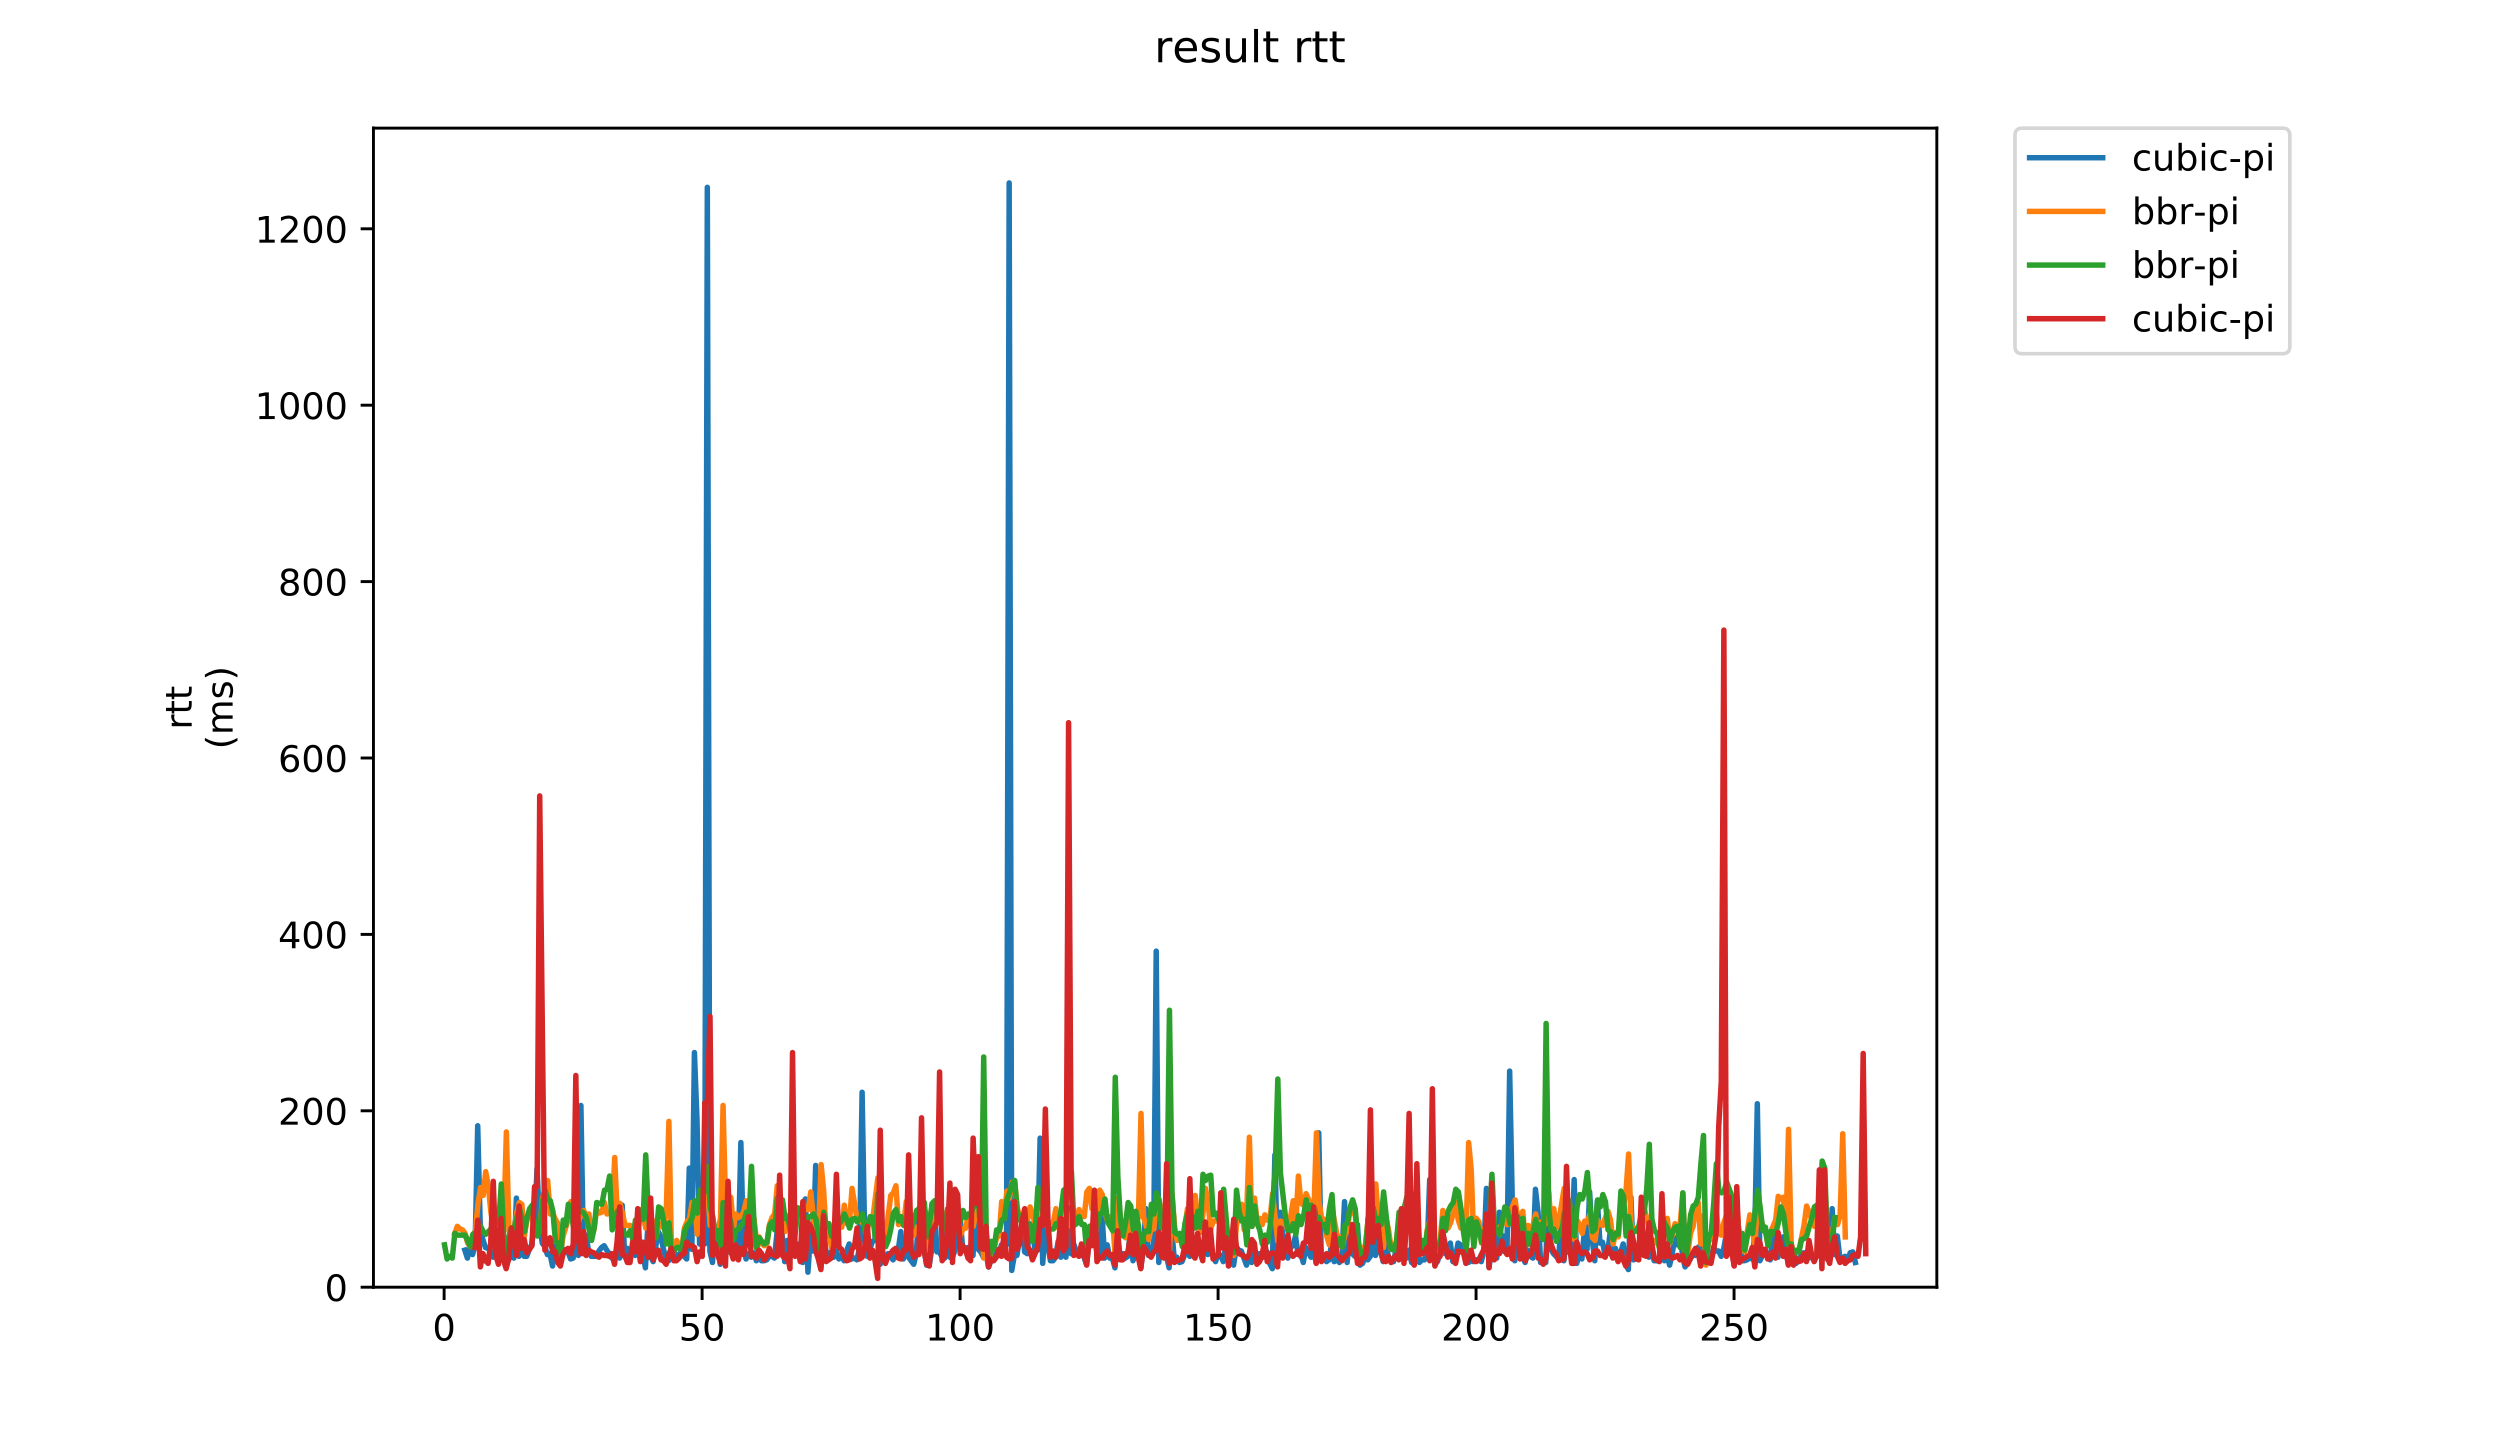 <?xml version="1.0" encoding="utf-8" standalone="no"?>
<!DOCTYPE svg PUBLIC "-//W3C//DTD SVG 1.1//EN"
  "http://www.w3.org/Graphics/SVG/1.1/DTD/svg11.dtd">
<!-- Created with matplotlib (https://matplotlib.org/) -->
<svg height="396pt" version="1.1" viewBox="0 0 684 396" width="684pt" xmlns="http://www.w3.org/2000/svg" xmlns:xlink="http://www.w3.org/1999/xlink">
 <defs>
  <style type="text/css">
*{stroke-linecap:butt;stroke-linejoin:round;}
  </style>
 </defs>
 <g id="figure_1">
  <g id="patch_1">
   <path d="M 0 396 
L 684 396 
L 684 0 
L 0 0 
z
" style="fill:#ffffff;"/>
  </g>
  <g id="axes_1">
   <g id="patch_2">
    <path d="M 102.175 352.174 
L 529.913 352.174 
L 529.913 35.062 
L 102.175 35.062 
z
" style="fill:#ffffff;"/>
   </g>
   <g id="matplotlib.axis_1">
    <g id="xtick_1">
     <g id="line2d_1">
      <defs>
       <path d="M 0 0 
L 0 3.5 
" id="m3ee2115073" style="stroke:#000000;stroke-width:0.8;"/>
      </defs>
      <g>
       <use style="stroke:#000000;stroke-width:0.8;" x="121.512" xlink:href="#m3ee2115073" y="352.174"/>
      </g>
     </g>
     <g id="text_1">
      <!-- 0 -->
      <defs>
       <path d="M 31.781 66.406 
Q 24.172 66.406 20.328 58.906 
Q 16.5 51.422 16.5 36.375 
Q 16.5 21.391 20.328 13.891 
Q 24.172 6.391 31.781 6.391 
Q 39.453 6.391 43.281 13.891 
Q 47.125 21.391 47.125 36.375 
Q 47.125 51.422 43.281 58.906 
Q 39.453 66.406 31.781 66.406 
z
M 31.781 74.219 
Q 44.047 74.219 50.516 64.516 
Q 56.984 54.828 56.984 36.375 
Q 56.984 17.969 50.516 8.266 
Q 44.047 -1.422 31.781 -1.422 
Q 19.531 -1.422 13.062 8.266 
Q 6.594 17.969 6.594 36.375 
Q 6.594 54.828 13.062 64.516 
Q 19.531 74.219 31.781 74.219 
z
" id="DejaVuSans-48"/>
      </defs>
      <g transform="translate(118.331 366.773)scale(0.1 -0.1)">
       <use xlink:href="#DejaVuSans-48"/>
      </g>
     </g>
    </g>
    <g id="xtick_2">
     <g id="line2d_2">
      <g>
       <use style="stroke:#000000;stroke-width:0.8;" x="192.097" xlink:href="#m3ee2115073" y="352.174"/>
      </g>
     </g>
     <g id="text_2">
      <!-- 50 -->
      <defs>
       <path d="M 10.797 72.906 
L 49.516 72.906 
L 49.516 64.594 
L 19.828 64.594 
L 19.828 46.734 
Q 21.969 47.469 24.109 47.828 
Q 26.266 48.188 28.422 48.188 
Q 40.625 48.188 47.75 41.5 
Q 54.891 34.812 54.891 23.391 
Q 54.891 11.625 47.562 5.094 
Q 40.234 -1.422 26.906 -1.422 
Q 22.312 -1.422 17.547 -0.641 
Q 12.797 0.141 7.719 1.703 
L 7.719 11.625 
Q 12.109 9.234 16.797 8.062 
Q 21.484 6.891 26.703 6.891 
Q 35.156 6.891 40.078 11.328 
Q 45.016 15.766 45.016 23.391 
Q 45.016 31 40.078 35.438 
Q 35.156 39.891 26.703 39.891 
Q 22.75 39.891 18.812 39.016 
Q 14.891 38.141 10.797 36.281 
z
" id="DejaVuSans-53"/>
      </defs>
      <g transform="translate(185.735 366.773)scale(0.1 -0.1)">
       <use xlink:href="#DejaVuSans-53"/>
       <use x="63.623" xlink:href="#DejaVuSans-48"/>
      </g>
     </g>
    </g>
    <g id="xtick_3">
     <g id="line2d_3">
      <g>
       <use style="stroke:#000000;stroke-width:0.8;" x="262.682" xlink:href="#m3ee2115073" y="352.174"/>
      </g>
     </g>
     <g id="text_3">
      <!-- 100 -->
      <defs>
       <path d="M 12.406 8.297 
L 28.516 8.297 
L 28.516 63.922 
L 10.984 60.406 
L 10.984 69.391 
L 28.422 72.906 
L 38.281 72.906 
L 38.281 8.297 
L 54.391 8.297 
L 54.391 0 
L 12.406 0 
z
" id="DejaVuSans-49"/>
      </defs>
      <g transform="translate(253.138 366.773)scale(0.1 -0.1)">
       <use xlink:href="#DejaVuSans-49"/>
       <use x="63.623" xlink:href="#DejaVuSans-48"/>
       <use x="127.246" xlink:href="#DejaVuSans-48"/>
      </g>
     </g>
    </g>
    <g id="xtick_4">
     <g id="line2d_4">
      <g>
       <use style="stroke:#000000;stroke-width:0.8;" x="333.267" xlink:href="#m3ee2115073" y="352.174"/>
      </g>
     </g>
     <g id="text_4">
      <!-- 150 -->
      <g transform="translate(323.723 366.773)scale(0.1 -0.1)">
       <use xlink:href="#DejaVuSans-49"/>
       <use x="63.623" xlink:href="#DejaVuSans-53"/>
       <use x="127.246" xlink:href="#DejaVuSans-48"/>
      </g>
     </g>
    </g>
    <g id="xtick_5">
     <g id="line2d_5">
      <g>
       <use style="stroke:#000000;stroke-width:0.8;" x="403.852" xlink:href="#m3ee2115073" y="352.174"/>
      </g>
     </g>
     <g id="text_5">
      <!-- 200 -->
      <defs>
       <path d="M 19.188 8.297 
L 53.609 8.297 
L 53.609 0 
L 7.328 0 
L 7.328 8.297 
Q 12.938 14.109 22.625 23.891 
Q 32.328 33.688 34.812 36.531 
Q 39.547 41.844 41.422 45.531 
Q 43.312 49.219 43.312 52.781 
Q 43.312 58.594 39.234 62.25 
Q 35.156 65.922 28.609 65.922 
Q 23.969 65.922 18.812 64.312 
Q 13.672 62.703 7.812 59.422 
L 7.812 69.391 
Q 13.766 71.781 18.938 73 
Q 24.125 74.219 28.422 74.219 
Q 39.75 74.219 46.484 68.547 
Q 53.219 62.891 53.219 53.422 
Q 53.219 48.922 51.531 44.891 
Q 49.859 40.875 45.406 35.406 
Q 44.188 33.984 37.641 27.219 
Q 31.109 20.453 19.188 8.297 
z
" id="DejaVuSans-50"/>
      </defs>
      <g transform="translate(394.308 366.773)scale(0.1 -0.1)">
       <use xlink:href="#DejaVuSans-50"/>
       <use x="63.623" xlink:href="#DejaVuSans-48"/>
       <use x="127.246" xlink:href="#DejaVuSans-48"/>
      </g>
     </g>
    </g>
    <g id="xtick_6">
     <g id="line2d_6">
      <g>
       <use style="stroke:#000000;stroke-width:0.8;" x="474.437" xlink:href="#m3ee2115073" y="352.174"/>
      </g>
     </g>
     <g id="text_6">
      <!-- 250 -->
      <g transform="translate(464.893 366.773)scale(0.1 -0.1)">
       <use xlink:href="#DejaVuSans-50"/>
       <use x="63.623" xlink:href="#DejaVuSans-53"/>
       <use x="127.246" xlink:href="#DejaVuSans-48"/>
      </g>
     </g>
    </g>
   </g>
   <g id="matplotlib.axis_2">
    <g id="ytick_1">
     <g id="line2d_7">
      <defs>
       <path d="M 0 0 
L -3.5 0 
" id="maeef5f053f" style="stroke:#000000;stroke-width:0.8;"/>
      </defs>
      <g>
       <use style="stroke:#000000;stroke-width:0.8;" x="102.175" xlink:href="#maeef5f053f" y="352.174"/>
      </g>
     </g>
     <g id="text_7">
      <!-- 0 -->
      <g transform="translate(88.813 355.973)scale(0.1 -0.1)">
       <use xlink:href="#DejaVuSans-48"/>
      </g>
     </g>
    </g>
    <g id="ytick_2">
     <g id="line2d_8">
      <g>
       <use style="stroke:#000000;stroke-width:0.8;" x="102.175" xlink:href="#maeef5f053f" y="303.911"/>
      </g>
     </g>
     <g id="text_8">
      <!-- 200 -->
      <g transform="translate(76.088 307.71)scale(0.1 -0.1)">
       <use xlink:href="#DejaVuSans-50"/>
       <use x="63.623" xlink:href="#DejaVuSans-48"/>
       <use x="127.246" xlink:href="#DejaVuSans-48"/>
      </g>
     </g>
    </g>
    <g id="ytick_3">
     <g id="line2d_9">
      <g>
       <use style="stroke:#000000;stroke-width:0.8;" x="102.175" xlink:href="#maeef5f053f" y="255.648"/>
      </g>
     </g>
     <g id="text_9">
      <!-- 400 -->
      <defs>
       <path d="M 37.797 64.312 
L 12.891 25.391 
L 37.797 25.391 
z
M 35.203 72.906 
L 47.609 72.906 
L 47.609 25.391 
L 58.016 25.391 
L 58.016 17.188 
L 47.609 17.188 
L 47.609 0 
L 37.797 0 
L 37.797 17.188 
L 4.891 17.188 
L 4.891 26.703 
z
" id="DejaVuSans-52"/>
      </defs>
      <g transform="translate(76.088 259.447)scale(0.1 -0.1)">
       <use xlink:href="#DejaVuSans-52"/>
       <use x="63.623" xlink:href="#DejaVuSans-48"/>
       <use x="127.246" xlink:href="#DejaVuSans-48"/>
      </g>
     </g>
    </g>
    <g id="ytick_4">
     <g id="line2d_10">
      <g>
       <use style="stroke:#000000;stroke-width:0.8;" x="102.175" xlink:href="#maeef5f053f" y="207.385"/>
      </g>
     </g>
     <g id="text_10">
      <!-- 600 -->
      <defs>
       <path d="M 33.016 40.375 
Q 26.375 40.375 22.484 35.828 
Q 18.609 31.297 18.609 23.391 
Q 18.609 15.531 22.484 10.953 
Q 26.375 6.391 33.016 6.391 
Q 39.656 6.391 43.531 10.953 
Q 47.406 15.531 47.406 23.391 
Q 47.406 31.297 43.531 35.828 
Q 39.656 40.375 33.016 40.375 
z
M 52.594 71.297 
L 52.594 62.312 
Q 48.875 64.062 45.094 64.984 
Q 41.312 65.922 37.594 65.922 
Q 27.828 65.922 22.672 59.328 
Q 17.531 52.734 16.797 39.406 
Q 19.672 43.656 24.016 45.922 
Q 28.375 48.188 33.594 48.188 
Q 44.578 48.188 50.953 41.516 
Q 57.328 34.859 57.328 23.391 
Q 57.328 12.156 50.688 5.359 
Q 44.047 -1.422 33.016 -1.422 
Q 20.359 -1.422 13.672 8.266 
Q 6.984 17.969 6.984 36.375 
Q 6.984 53.656 15.188 63.938 
Q 23.391 74.219 37.203 74.219 
Q 40.922 74.219 44.703 73.484 
Q 48.484 72.75 52.594 71.297 
z
" id="DejaVuSans-54"/>
      </defs>
      <g transform="translate(76.088 211.185)scale(0.1 -0.1)">
       <use xlink:href="#DejaVuSans-54"/>
       <use x="63.623" xlink:href="#DejaVuSans-48"/>
       <use x="127.246" xlink:href="#DejaVuSans-48"/>
      </g>
     </g>
    </g>
    <g id="ytick_5">
     <g id="line2d_11">
      <g>
       <use style="stroke:#000000;stroke-width:0.8;" x="102.175" xlink:href="#maeef5f053f" y="159.122"/>
      </g>
     </g>
     <g id="text_11">
      <!-- 800 -->
      <defs>
       <path d="M 31.781 34.625 
Q 24.75 34.625 20.719 30.859 
Q 16.703 27.094 16.703 20.516 
Q 16.703 13.922 20.719 10.156 
Q 24.75 6.391 31.781 6.391 
Q 38.812 6.391 42.859 10.172 
Q 46.922 13.969 46.922 20.516 
Q 46.922 27.094 42.891 30.859 
Q 38.875 34.625 31.781 34.625 
z
M 21.922 38.812 
Q 15.578 40.375 12.031 44.719 
Q 8.5 49.078 8.5 55.328 
Q 8.5 64.062 14.719 69.141 
Q 20.953 74.219 31.781 74.219 
Q 42.672 74.219 48.875 69.141 
Q 55.078 64.062 55.078 55.328 
Q 55.078 49.078 51.531 44.719 
Q 48 40.375 41.703 38.812 
Q 48.828 37.156 52.797 32.312 
Q 56.781 27.484 56.781 20.516 
Q 56.781 9.906 50.312 4.234 
Q 43.844 -1.422 31.781 -1.422 
Q 19.734 -1.422 13.25 4.234 
Q 6.781 9.906 6.781 20.516 
Q 6.781 27.484 10.781 32.312 
Q 14.797 37.156 21.922 38.812 
z
M 18.312 54.391 
Q 18.312 48.734 21.844 45.562 
Q 25.391 42.391 31.781 42.391 
Q 38.141 42.391 41.719 45.562 
Q 45.312 48.734 45.312 54.391 
Q 45.312 60.062 41.719 63.234 
Q 38.141 66.406 31.781 66.406 
Q 25.391 66.406 21.844 63.234 
Q 18.312 60.062 18.312 54.391 
z
" id="DejaVuSans-56"/>
      </defs>
      <g transform="translate(76.088 162.922)scale(0.1 -0.1)">
       <use xlink:href="#DejaVuSans-56"/>
       <use x="63.623" xlink:href="#DejaVuSans-48"/>
       <use x="127.246" xlink:href="#DejaVuSans-48"/>
      </g>
     </g>
    </g>
    <g id="ytick_6">
     <g id="line2d_12">
      <g>
       <use style="stroke:#000000;stroke-width:0.8;" x="102.175" xlink:href="#maeef5f053f" y="110.859"/>
      </g>
     </g>
     <g id="text_12">
      <!-- 1000 -->
      <g transform="translate(69.725 114.659)scale(0.1 -0.1)">
       <use xlink:href="#DejaVuSans-49"/>
       <use x="63.623" xlink:href="#DejaVuSans-48"/>
       <use x="127.246" xlink:href="#DejaVuSans-48"/>
       <use x="190.869" xlink:href="#DejaVuSans-48"/>
      </g>
     </g>
    </g>
    <g id="ytick_7">
     <g id="line2d_13">
      <g>
       <use style="stroke:#000000;stroke-width:0.8;" x="102.175" xlink:href="#maeef5f053f" y="62.597"/>
      </g>
     </g>
     <g id="text_13">
      <!-- 1200 -->
      <g transform="translate(69.725 66.396)scale(0.1 -0.1)">
       <use xlink:href="#DejaVuSans-49"/>
       <use x="63.623" xlink:href="#DejaVuSans-50"/>
       <use x="127.246" xlink:href="#DejaVuSans-48"/>
       <use x="190.869" xlink:href="#DejaVuSans-48"/>
      </g>
     </g>
    </g>
    <g id="text_14">
     <!-- rtt -->
     <defs>
      <path d="M 41.109 46.297 
Q 39.594 47.172 37.812 47.578 
Q 36.031 48 33.891 48 
Q 26.266 48 22.188 43.047 
Q 18.109 38.094 18.109 28.812 
L 18.109 0 
L 9.078 0 
L 9.078 54.688 
L 18.109 54.688 
L 18.109 46.188 
Q 20.953 51.172 25.484 53.578 
Q 30.031 56 36.531 56 
Q 37.453 56 38.578 55.875 
Q 39.703 55.766 41.062 55.516 
z
" id="DejaVuSans-114"/>
      <path d="M 18.312 70.219 
L 18.312 54.688 
L 36.812 54.688 
L 36.812 47.703 
L 18.312 47.703 
L 18.312 18.016 
Q 18.312 11.328 20.141 9.422 
Q 21.969 7.516 27.594 7.516 
L 36.812 7.516 
L 36.812 0 
L 27.594 0 
Q 17.188 0 13.234 3.875 
Q 9.281 7.766 9.281 18.016 
L 9.281 47.703 
L 2.688 47.703 
L 2.688 54.688 
L 9.281 54.688 
L 9.281 70.219 
z
" id="DejaVuSans-116"/>
     </defs>
     <g transform="translate(52.448 199.594)rotate(-90)scale(0.1 -0.1)">
      <use xlink:href="#DejaVuSans-114"/>
      <use x="41.113" xlink:href="#DejaVuSans-116"/>
      <use x="80.322" xlink:href="#DejaVuSans-116"/>
     </g>
     <!-- (ms) -->
     <defs>
      <path d="M 31 75.875 
Q 24.469 64.656 21.281 53.656 
Q 18.109 42.672 18.109 31.391 
Q 18.109 20.125 21.312 9.062 
Q 24.516 -2 31 -13.188 
L 23.188 -13.188 
Q 15.875 -1.703 12.234 9.375 
Q 8.594 20.453 8.594 31.391 
Q 8.594 42.281 12.203 53.312 
Q 15.828 64.359 23.188 75.875 
z
" id="DejaVuSans-40"/>
      <path d="M 52 44.188 
Q 55.375 50.25 60.062 53.125 
Q 64.75 56 71.094 56 
Q 79.641 56 84.281 50.016 
Q 88.922 44.047 88.922 33.016 
L 88.922 0 
L 79.891 0 
L 79.891 32.719 
Q 79.891 40.578 77.094 44.375 
Q 74.312 48.188 68.609 48.188 
Q 61.625 48.188 57.562 43.547 
Q 53.516 38.922 53.516 30.906 
L 53.516 0 
L 44.484 0 
L 44.484 32.719 
Q 44.484 40.625 41.703 44.406 
Q 38.922 48.188 33.109 48.188 
Q 26.219 48.188 22.156 43.531 
Q 18.109 38.875 18.109 30.906 
L 18.109 0 
L 9.078 0 
L 9.078 54.688 
L 18.109 54.688 
L 18.109 46.188 
Q 21.188 51.219 25.484 53.609 
Q 29.781 56 35.688 56 
Q 41.656 56 45.828 52.969 
Q 50 49.953 52 44.188 
z
" id="DejaVuSans-109"/>
      <path d="M 44.281 53.078 
L 44.281 44.578 
Q 40.484 46.531 36.375 47.5 
Q 32.281 48.484 27.875 48.484 
Q 21.188 48.484 17.844 46.438 
Q 14.5 44.391 14.5 40.281 
Q 14.5 37.156 16.891 35.375 
Q 19.281 33.594 26.516 31.984 
L 29.594 31.297 
Q 39.156 29.25 43.188 25.516 
Q 47.219 21.781 47.219 15.094 
Q 47.219 7.469 41.188 3.016 
Q 35.156 -1.422 24.609 -1.422 
Q 20.219 -1.422 15.453 -0.562 
Q 10.688 0.297 5.422 2 
L 5.422 11.281 
Q 10.406 8.688 15.234 7.391 
Q 20.062 6.109 24.812 6.109 
Q 31.156 6.109 34.562 8.281 
Q 37.984 10.453 37.984 14.406 
Q 37.984 18.062 35.516 20.016 
Q 33.062 21.969 24.703 23.781 
L 21.578 24.516 
Q 13.234 26.266 9.516 29.906 
Q 5.812 33.547 5.812 39.891 
Q 5.812 47.609 11.281 51.797 
Q 16.75 56 26.812 56 
Q 31.781 56 36.172 55.266 
Q 40.578 54.547 44.281 53.078 
z
" id="DejaVuSans-115"/>
      <path d="M 8.016 75.875 
L 15.828 75.875 
Q 23.141 64.359 26.781 53.312 
Q 30.422 42.281 30.422 31.391 
Q 30.422 20.453 26.781 9.375 
Q 23.141 -1.703 15.828 -13.188 
L 8.016 -13.188 
Q 14.5 -2 17.703 9.062 
Q 20.906 20.125 20.906 31.391 
Q 20.906 42.672 17.703 53.656 
Q 14.5 64.656 8.016 75.875 
z
" id="DejaVuSans-41"/>
     </defs>
     <g transform="translate(63.646 204.995)rotate(-90)scale(0.1 -0.1)">
      <use xlink:href="#DejaVuSans-40"/>
      <use x="39.014" xlink:href="#DejaVuSans-109"/>
      <use x="136.426" xlink:href="#DejaVuSans-115"/>
      <use x="188.525" xlink:href="#DejaVuSans-41"/>
     </g>
    </g>
   </g>
   <g id="line2d_14">
    <path clip-path="url(#p60e1b685f9)" d="M 127.172 342.039 
L 127.878 344.211 
L 128.583 341.315 
L 129.289 343.246 
L 129.995 340.591 
L 130.701 308.014 
L 131.407 336.006 
L 132.113 339.143 
L 132.818 341.315 
L 133.524 341.556 
L 134.23 342.28 
L 134.936 343.969 
L 135.642 343.004 
L 136.348 343.487 
L 137.054 339.867 
L 137.759 344.935 
L 138.465 344.211 
L 139.171 344.693 
L 139.877 342.522 
L 140.583 344.211 
L 141.289 327.801 
L 141.995 343.728 
L 142.7 339.867 
L 143.406 343.728 
L 144.112 343.728 
L 144.818 341.798 
L 145.524 340.35 
L 146.23 334.558 
L 146.935 319.838 
L 147.641 335.041 
L 148.347 340.108 
L 149.053 341.074 
L 149.759 343.246 
L 150.465 343.004 
L 151.171 346.383 
L 151.876 341.074 
L 152.582 344.693 
L 153.288 345.659 
L 153.994 341.798 
L 154.7 342.039 
L 155.406 342.522 
L 156.112 344.452 
L 156.817 344.211 
L 157.523 329.008 
L 158.229 343.487 
L 158.935 302.463 
L 159.641 343.004 
L 160.347 337.937 
L 161.052 342.522 
L 161.758 343.728 
L 163.17 343.728 
L 163.876 342.28 
L 164.582 341.315 
L 165.288 340.832 
L 165.993 342.039 
L 166.699 343.004 
L 167.405 344.211 
L 168.111 343.004 
L 168.817 343.004 
L 169.523 344.211 
L 170.228 329.732 
L 170.934 343.728 
L 171.64 341.556 
L 172.346 343.246 
L 173.052 341.556 
L 173.758 343.487 
L 174.464 340.591 
L 175.169 344.452 
L 175.875 343.004 
L 176.581 346.865 
L 177.287 334.8 
L 177.993 343.728 
L 178.699 345.176 
L 180.11 336.971 
L 180.816 338.419 
L 181.522 341.798 
L 182.228 344.452 
L 182.934 344.935 
L 183.64 342.522 
L 184.345 344.693 
L 185.051 343.246 
L 185.757 344.211 
L 186.463 341.798 
L 187.169 343.728 
L 187.875 344.452 
L 188.581 319.597 
L 189.286 341.798 
L 189.992 287.984 
L 190.698 306.324 
L 191.404 340.35 
L 192.816 340.35 
L 193.522 51.255 
L 194.227 342.28 
L 194.933 345.417 
L 195.639 335.765 
L 196.345 340.108 
L 197.051 345.9 
L 197.757 340.591 
L 198.462 341.556 
L 199.168 327.077 
L 199.874 342.763 
L 200.58 335.282 
L 201.286 343.004 
L 201.992 343.004 
L 202.698 312.599 
L 203.403 340.108 
L 204.109 344.452 
L 204.815 343.004 
L 205.521 343.969 
L 206.227 342.763 
L 206.933 344.935 
L 207.639 343.969 
L 208.344 344.935 
L 209.05 344.935 
L 209.756 344.693 
L 210.462 343.728 
L 211.168 343.728 
L 211.874 344.211 
L 212.579 337.454 
L 213.285 327.319 
L 213.991 337.937 
L 214.697 345.176 
L 215.403 339.384 
L 216.109 343.004 
L 216.815 335.523 
L 217.52 342.039 
L 218.226 340.35 
L 218.932 344.452 
L 219.638 345.417 
L 220.344 328.043 
L 221.05 348.072 
L 221.755 337.695 
L 222.461 342.28 
L 223.167 318.873 
L 223.873 343.246 
L 224.579 346.624 
L 225.285 338.419 
L 225.991 342.28 
L 226.696 343.969 
L 227.402 342.522 
L 228.108 343.969 
L 228.814 342.28 
L 229.52 344.452 
L 230.226 343.246 
L 230.932 344.935 
L 231.637 342.28 
L 232.343 340.35 
L 233.049 344.452 
L 233.755 344.211 
L 234.461 344.693 
L 235.167 341.556 
L 235.872 298.844 
L 236.578 338.902 
L 237.284 343.728 
L 238.696 339.626 
L 239.402 339.384 
L 240.108 325.388 
L 240.813 345.9 
L 241.519 343.004 
L 242.225 344.211 
L 242.931 343.004 
L 243.637 343.728 
L 244.343 344.693 
L 245.754 342.039 
L 246.46 336.971 
L 247.166 344.452 
L 247.872 340.832 
L 248.578 343.969 
L 249.989 345.9 
L 250.695 343.004 
L 251.401 331.421 
L 252.107 340.591 
L 252.813 341.315 
L 253.519 346.141 
L 254.225 346.141 
L 254.93 341.798 
L 255.636 329.008 
L 256.342 342.522 
L 257.048 342.522 
L 257.754 343.969 
L 258.46 344.211 
L 259.165 333.834 
L 259.871 343.969 
L 260.577 343.969 
L 261.283 342.039 
L 261.989 331.904 
L 262.695 333.352 
L 263.401 341.798 
L 264.106 342.28 
L 264.812 341.315 
L 265.518 342.763 
L 266.224 343.487 
L 266.93 326.112 
L 267.636 341.798 
L 268.342 342.522 
L 269.047 343.969 
L 269.753 342.763 
L 270.459 346.624 
L 271.165 344.693 
L 271.871 344.693 
L 272.577 342.522 
L 273.282 343.487 
L 273.988 340.591 
L 275.4 340.591 
L 276.106 50.048 
L 276.812 347.589 
L 277.518 343.487 
L 278.223 343.487 
L 279.635 334.317 
L 280.341 342.522 
L 281.047 343.004 
L 281.753 334.8 
L 282.459 335.282 
L 283.164 342.28 
L 283.87 342.039 
L 284.576 311.392 
L 285.282 345.659 
L 285.988 336.247 
L 287.399 344.935 
L 288.105 344.935 
L 288.811 343.969 
L 289.517 339.626 
L 290.223 343.969 
L 290.929 342.522 
L 291.635 343.969 
L 292.34 330.456 
L 293.046 343.004 
L 293.752 340.35 
L 294.458 342.28 
L 295.164 342.28 
L 295.87 343.004 
L 296.575 343.969 
L 297.281 345.9 
L 297.987 338.661 
L 298.693 338.178 
L 299.399 338.419 
L 300.105 342.522 
L 300.811 343.246 
L 301.516 332.145 
L 302.222 344.211 
L 302.928 340.591 
L 303.634 344.211 
L 304.34 344.211 
L 305.046 346.865 
L 305.752 339.867 
L 306.457 343.487 
L 307.163 343.004 
L 307.869 344.211 
L 308.575 343.728 
L 309.281 336.73 
L 309.987 344.935 
L 311.398 340.108 
L 312.104 346.865 
L 312.81 341.556 
L 313.516 330.697 
L 314.222 343.487 
L 314.928 341.315 
L 315.633 342.522 
L 316.339 260.233 
L 317.045 345.417 
L 317.751 337.695 
L 318.457 343.246 
L 319.163 343.728 
L 319.869 346.865 
L 320.574 336.247 
L 321.28 344.452 
L 321.986 343.969 
L 322.692 345.417 
L 323.398 345.176 
L 324.809 341.556 
L 325.515 343.728 
L 326.221 340.591 
L 326.927 343.969 
L 327.633 342.039 
L 328.339 342.28 
L 329.045 343.246 
L 329.75 340.35 
L 330.456 343.246 
L 331.162 342.28 
L 331.868 343.487 
L 332.574 345.176 
L 333.28 343.004 
L 333.985 343.487 
L 334.691 345.176 
L 335.397 340.591 
L 336.103 338.178 
L 336.809 345.417 
L 337.515 346.141 
L 338.221 341.315 
L 338.926 342.039 
L 339.632 342.28 
L 341.044 346.141 
L 341.75 343.487 
L 342.456 345.417 
L 343.162 343.004 
L 343.867 344.452 
L 344.573 343.004 
L 345.279 343.969 
L 345.985 343.969 
L 346.691 342.522 
L 347.397 345.659 
L 348.102 347.107 
L 348.808 315.977 
L 349.514 344.693 
L 350.22 331.662 
L 350.926 337.695 
L 351.632 341.798 
L 352.338 344.211 
L 353.043 341.315 
L 353.749 340.832 
L 354.455 338.178 
L 355.161 343.246 
L 355.867 342.763 
L 356.573 345.417 
L 357.279 341.315 
L 358.69 343.969 
L 359.396 342.28 
L 360.102 345.417 
L 360.808 309.944 
L 361.514 344.693 
L 362.219 343.969 
L 362.925 345.176 
L 363.631 344.693 
L 364.337 340.108 
L 365.043 345.176 
L 365.749 344.452 
L 366.455 345.417 
L 367.16 343.246 
L 367.866 328.767 
L 368.572 345.417 
L 369.278 338.178 
L 369.984 343.004 
L 370.69 343.728 
L 371.395 335.041 
L 372.101 346.141 
L 372.807 345.659 
L 373.513 343.969 
L 374.219 344.693 
L 374.925 343.728 
L 375.631 328.525 
L 376.336 343.487 
L 377.042 341.074 
L 377.748 342.28 
L 378.454 345.176 
L 379.16 339.143 
L 379.866 344.211 
L 381.277 345.176 
L 381.983 341.798 
L 382.689 341.556 
L 383.395 343.246 
L 384.101 341.556 
L 384.807 344.211 
L 385.512 342.039 
L 386.218 345.417 
L 386.924 345.9 
L 387.63 341.315 
L 388.336 345.417 
L 389.042 344.693 
L 389.748 344.693 
L 390.453 342.28 
L 391.159 322.734 
L 391.865 342.763 
L 392.571 345.9 
L 393.277 345.176 
L 393.983 343.004 
L 394.689 341.315 
L 395.394 343.004 
L 396.1 343.004 
L 396.806 340.108 
L 397.512 345.176 
L 398.218 343.969 
L 398.924 340.108 
L 399.629 340.591 
L 400.335 342.039 
L 401.041 344.693 
L 401.747 345.417 
L 402.453 344.935 
L 403.159 345.176 
L 403.865 344.693 
L 404.57 344.693 
L 405.276 345.176 
L 405.982 342.28 
L 406.688 325.147 
L 407.394 346.624 
L 408.1 342.522 
L 408.805 344.211 
L 409.511 344.211 
L 410.217 331.662 
L 410.923 342.28 
L 411.629 338.178 
L 412.335 341.074 
L 413.041 293.052 
L 413.746 328.043 
L 414.452 344.935 
L 415.158 332.869 
L 415.864 340.832 
L 416.57 343.969 
L 417.276 345.417 
L 417.982 342.039 
L 418.687 343.728 
L 419.393 344.211 
L 420.099 325.388 
L 420.805 331.662 
L 421.511 345.417 
L 422.217 345.176 
L 422.922 345.417 
L 423.628 325.63 
L 424.334 341.798 
L 425.04 343.004 
L 426.452 344.452 
L 427.158 333.352 
L 427.863 344.935 
L 428.569 338.419 
L 429.275 342.522 
L 429.981 343.487 
L 430.687 322.734 
L 431.393 345.659 
L 432.099 343.004 
L 432.804 344.452 
L 433.51 336.489 
L 434.216 341.798 
L 434.922 326.112 
L 435.628 339.143 
L 436.334 344.935 
L 437.039 328.525 
L 437.745 340.108 
L 438.451 339.867 
L 439.157 343.487 
L 439.863 342.763 
L 440.569 336.971 
L 441.275 343.969 
L 441.98 341.556 
L 442.686 344.693 
L 443.392 342.763 
L 444.098 340.35 
L 444.804 345.9 
L 445.51 347.348 
L 446.215 327.56 
L 446.921 344.693 
L 447.627 341.556 
L 448.333 343.487 
L 449.039 342.522 
L 449.745 340.832 
L 451.156 343.969 
L 451.862 341.074 
L 452.568 344.935 
L 453.274 344.935 
L 453.98 344.452 
L 454.686 337.454 
L 455.392 344.935 
L 456.097 343.246 
L 456.803 346.141 
L 457.509 343.004 
L 458.215 338.661 
L 458.921 340.591 
L 459.627 335.765 
L 460.332 343.728 
L 461.038 346.624 
L 461.744 345.417 
L 462.45 344.452 
L 463.156 343.246 
L 463.862 343.487 
L 464.568 341.315 
L 465.273 340.832 
L 465.979 344.211 
L 466.685 343.246 
L 467.391 344.693 
L 468.097 344.693 
L 468.803 341.315 
L 469.509 342.28 
L 470.214 342.28 
L 470.92 343.728 
L 471.626 341.556 
L 472.332 337.695 
L 473.038 343.004 
L 473.744 338.902 
L 474.449 346.141 
L 475.155 331.662 
L 475.861 337.454 
L 476.567 344.935 
L 477.273 344.935 
L 477.979 344.693 
L 478.685 344.211 
L 479.39 344.452 
L 480.096 337.937 
L 480.802 301.981 
L 481.508 344.935 
L 482.92 342.039 
L 483.626 343.728 
L 484.331 344.693 
L 485.037 337.937 
L 485.743 338.419 
L 486.449 343.969 
L 487.155 339.867 
L 487.861 338.419 
L 489.272 345.659 
L 489.978 342.28 
L 490.684 345.176 
L 491.39 345.659 
L 492.096 344.693 
L 492.802 343.487 
L 493.507 342.763 
L 494.213 343.004 
L 494.919 344.211 
L 495.625 343.487 
L 496.331 344.693 
L 497.037 343.728 
L 497.742 341.556 
L 498.448 341.798 
L 499.154 339.867 
L 499.86 344.452 
L 500.566 344.452 
L 501.272 330.697 
L 501.978 343.246 
L 502.683 338.178 
L 503.389 344.211 
L 504.095 344.211 
L 504.801 343.728 
L 505.507 344.935 
L 506.213 342.763 
L 506.919 342.522 
L 507.624 345.417 
L 507.624 345.417 
" style="fill:none;stroke:#1f77b4;stroke-linecap:square;stroke-width:1.5;"/>
   </g>
   <g id="line2d_15">
    <path clip-path="url(#p60e1b685f9)" d="M 124.423 337.454 
L 125.129 335.523 
L 125.835 336.247 
L 126.541 336.489 
L 127.247 337.454 
L 127.952 340.108 
L 128.658 341.074 
L 129.364 337.937 
L 130.07 336.971 
L 130.776 329.249 
L 131.482 324.906 
L 132.187 327.077 
L 132.893 320.562 
L 133.599 324.423 
L 134.305 331.662 
L 135.011 336.247 
L 135.717 337.213 
L 136.423 340.591 
L 137.128 330.697 
L 137.834 335.282 
L 138.54 309.703 
L 139.246 336.73 
L 139.952 337.695 
L 140.658 336.489 
L 141.364 331.904 
L 142.069 329.008 
L 142.775 329.491 
L 143.481 338.178 
L 144.187 333.593 
L 144.893 332.145 
L 145.599 333.352 
L 146.304 335.765 
L 147.01 337.213 
L 147.716 336.489 
L 148.422 327.801 
L 149.128 325.63 
L 149.834 322.975 
L 150.54 332.145 
L 151.245 331.904 
L 151.951 333.593 
L 152.657 334.8 
L 153.363 342.763 
L 154.069 338.178 
L 155.48 333.593 
L 156.186 328.767 
L 156.892 331.18 
L 157.598 334.558 
L 158.304 334.076 
L 159.01 332.145 
L 159.716 331.18 
L 160.421 333.352 
L 161.127 332.145 
L 161.833 338.419 
L 162.539 336.247 
L 163.245 330.938 
L 163.951 331.904 
L 164.657 331.662 
L 165.362 329.008 
L 166.068 332.145 
L 166.774 331.904 
L 167.48 332.628 
L 168.186 316.701 
L 168.892 332.628 
L 169.597 329.249 
L 170.303 331.904 
L 171.009 335.282 
L 172.421 335.282 
L 173.127 337.213 
L 173.833 335.523 
L 174.538 337.213 
L 175.244 330.938 
L 175.95 332.145 
L 176.656 336.006 
L 177.362 329.249 
L 178.068 334.558 
L 178.774 334.076 
L 179.479 338.419 
L 180.185 335.282 
L 180.891 334.8 
L 181.597 336.006 
L 182.303 330.938 
L 183.009 306.807 
L 183.714 341.556 
L 184.42 342.039 
L 185.126 339.384 
L 186.538 342.039 
L 187.244 336.006 
L 187.95 334.317 
L 188.655 333.352 
L 189.361 329.008 
L 190.067 329.973 
L 190.773 337.695 
L 191.479 328.043 
L 192.185 327.319 
L 192.89 328.284 
L 193.596 325.388 
L 194.302 335.282 
L 195.008 334.317 
L 195.714 336.247 
L 196.42 336.73 
L 197.126 333.352 
L 197.831 302.463 
L 198.537 330.697 
L 199.243 328.767 
L 199.949 327.56 
L 200.655 335.765 
L 201.361 332.145 
L 202.067 333.11 
L 202.772 332.628 
L 203.478 331.662 
L 204.184 328.525 
L 204.89 333.593 
L 205.596 340.832 
L 206.302 333.593 
L 207.007 339.626 
L 207.713 338.419 
L 208.419 340.35 
L 209.125 340.832 
L 209.831 340.35 
L 210.537 335.041 
L 211.243 333.11 
L 211.948 332.145 
L 212.654 324.423 
L 214.066 335.041 
L 214.772 336.971 
L 215.478 332.628 
L 216.184 335.041 
L 216.889 339.626 
L 217.595 334.558 
L 218.301 330.938 
L 219.007 332.145 
L 219.713 329.491 
L 220.419 330.938 
L 221.124 330.938 
L 221.83 326.112 
L 222.536 333.11 
L 223.242 336.489 
L 223.948 336.971 
L 224.654 318.631 
L 225.36 325.871 
L 226.065 338.178 
L 226.771 336.73 
L 227.477 341.315 
L 228.183 337.695 
L 228.889 335.765 
L 229.595 335.523 
L 230.3 335.765 
L 231.006 329.732 
L 231.712 334.8 
L 232.418 334.317 
L 233.124 325.147 
L 234.536 333.834 
L 235.241 334.076 
L 236.653 335.041 
L 237.359 336.006 
L 238.065 333.593 
L 238.771 333.593 
L 240.182 322.251 
L 240.888 342.039 
L 241.594 334.8 
L 242.3 338.178 
L 243.712 327.077 
L 244.417 326.353 
L 245.123 324.423 
L 245.829 335.041 
L 246.535 334.558 
L 247.241 335.041 
L 247.947 328.767 
L 249.358 336.971 
L 250.064 337.937 
L 250.77 335.765 
L 251.476 335.765 
L 252.182 334.076 
L 252.888 331.18 
L 253.594 332.145 
L 254.299 343.969 
L 255.005 329.732 
L 255.711 333.593 
L 256.417 332.869 
L 257.123 333.11 
L 257.829 336.73 
L 258.534 332.386 
L 259.24 331.18 
L 259.946 332.386 
L 260.652 338.419 
L 261.358 333.11 
L 262.064 331.421 
L 262.77 337.937 
L 263.475 336.247 
L 264.181 336.006 
L 264.887 332.628 
L 265.593 335.523 
L 266.299 335.523 
L 267.005 331.421 
L 267.71 331.18 
L 268.416 333.352 
L 269.122 344.211 
L 269.828 337.937 
L 270.534 345.9 
L 271.24 340.591 
L 271.946 341.556 
L 272.651 338.661 
L 273.357 338.178 
L 274.063 328.767 
L 274.769 333.352 
L 275.475 325.871 
L 276.181 327.801 
L 276.887 323.458 
L 277.592 323.216 
L 278.298 330.456 
L 279.004 332.628 
L 279.71 333.834 
L 280.416 333.352 
L 281.122 333.834 
L 281.827 330.215 
L 282.533 332.145 
L 283.239 335.282 
L 283.945 335.282 
L 284.651 327.077 
L 285.357 330.456 
L 286.063 331.662 
L 286.768 335.041 
L 287.474 334.558 
L 288.18 334.558 
L 288.886 330.697 
L 289.592 336.006 
L 290.298 336.489 
L 291.004 334.076 
L 291.709 335.765 
L 292.415 332.145 
L 293.121 335.523 
L 293.827 334.8 
L 294.533 333.11 
L 295.239 330.938 
L 295.944 332.628 
L 296.65 332.869 
L 297.356 326.112 
L 298.062 325.147 
L 298.768 330.697 
L 299.474 329.249 
L 300.18 334.317 
L 300.885 325.63 
L 301.591 326.836 
L 302.297 331.421 
L 303.003 334.076 
L 303.709 332.869 
L 304.415 333.352 
L 305.12 343.969 
L 305.826 327.801 
L 306.532 333.593 
L 307.238 337.454 
L 307.944 338.661 
L 308.65 337.454 
L 309.356 331.421 
L 310.061 337.695 
L 310.767 334.076 
L 311.473 333.11 
L 312.179 304.635 
L 312.885 333.11 
L 313.591 335.282 
L 314.297 339.143 
L 315.002 335.765 
L 315.708 336.247 
L 316.414 326.836 
L 317.12 329.249 
L 317.826 334.076 
L 318.532 330.938 
L 319.237 326.836 
L 319.943 343.246 
L 320.649 326.595 
L 321.355 335.523 
L 322.061 339.384 
L 322.767 338.178 
L 323.473 339.867 
L 324.178 335.765 
L 324.884 330.697 
L 325.59 333.352 
L 326.296 334.076 
L 327.002 327.077 
L 327.708 333.352 
L 328.414 337.213 
L 329.119 332.145 
L 329.825 325.147 
L 330.531 329.249 
L 331.237 336.247 
L 331.943 334.076 
L 332.649 334.076 
L 333.354 333.834 
L 334.06 335.282 
L 334.766 340.591 
L 335.472 337.454 
L 336.178 342.039 
L 336.884 340.591 
L 337.59 343.487 
L 338.295 335.282 
L 339.707 329.491 
L 340.413 336.489 
L 341.119 330.938 
L 341.825 311.151 
L 342.531 335.523 
L 343.236 327.801 
L 343.942 334.076 
L 344.648 333.352 
L 345.354 335.041 
L 346.06 332.386 
L 346.766 333.834 
L 347.471 333.593 
L 348.177 326.595 
L 349.589 339.626 
L 350.295 334.076 
L 351.001 334.317 
L 351.707 335.041 
L 352.412 336.489 
L 353.118 332.869 
L 353.824 328.525 
L 354.53 334.8 
L 355.236 321.769 
L 355.942 329.249 
L 356.647 329.732 
L 357.353 326.595 
L 358.059 328.284 
L 358.765 334.076 
L 359.471 332.145 
L 360.177 309.944 
L 360.883 328.767 
L 361.588 333.352 
L 362.294 333.593 
L 363 338.178 
L 363.706 340.591 
L 364.412 330.456 
L 365.824 337.937 
L 366.529 338.419 
L 367.235 341.074 
L 367.941 337.937 
L 368.647 336.971 
L 369.353 330.456 
L 370.059 331.904 
L 370.764 332.145 
L 371.47 340.591 
L 372.176 342.763 
L 372.882 341.798 
L 373.588 340.591 
L 374.294 333.834 
L 375 329.008 
L 375.705 332.869 
L 376.411 323.94 
L 377.117 333.352 
L 377.823 335.765 
L 378.529 341.315 
L 379.235 333.352 
L 379.941 336.73 
L 380.646 341.798 
L 381.352 341.315 
L 382.058 339.626 
L 382.764 334.076 
L 383.47 336.006 
L 384.176 330.697 
L 384.881 334.317 
L 385.587 334.317 
L 386.293 334.558 
L 386.999 326.595 
L 387.705 331.421 
L 388.411 341.074 
L 389.117 339.626 
L 389.822 342.28 
L 390.528 336.247 
L 391.234 334.076 
L 391.94 333.593 
L 392.646 343.004 
L 393.352 343.004 
L 394.057 339.143 
L 394.763 331.18 
L 395.469 335.041 
L 396.175 336.006 
L 396.881 334.558 
L 397.587 332.145 
L 398.293 329.008 
L 398.998 333.834 
L 399.704 336.006 
L 400.41 335.282 
L 401.116 337.454 
L 401.822 312.599 
L 402.528 320.079 
L 403.234 339.626 
L 403.939 333.352 
L 404.645 334.317 
L 405.351 340.108 
L 406.057 336.247 
L 406.763 341.074 
L 407.469 344.693 
L 408.174 328.043 
L 408.88 336.489 
L 409.586 336.73 
L 410.292 335.765 
L 410.998 335.041 
L 411.704 333.352 
L 412.41 335.041 
L 413.115 331.904 
L 414.527 328.284 
L 415.233 333.11 
L 415.939 333.11 
L 416.645 331.421 
L 417.351 340.591 
L 418.056 335.282 
L 418.762 338.661 
L 419.468 335.041 
L 420.174 332.145 
L 420.88 337.695 
L 421.586 334.317 
L 422.291 335.041 
L 422.997 334.8 
L 423.703 326.353 
L 424.409 334.558 
L 425.115 330.697 
L 425.821 336.006 
L 426.527 334.076 
L 427.938 325.147 
L 428.644 330.215 
L 429.35 328.525 
L 430.056 336.247 
L 430.762 339.143 
L 431.467 333.834 
L 432.173 335.041 
L 432.879 337.454 
L 433.585 334.076 
L 434.291 334.317 
L 434.997 332.145 
L 435.703 338.661 
L 436.408 339.384 
L 437.114 333.834 
L 437.82 335.041 
L 438.526 335.282 
L 439.232 333.11 
L 439.938 331.421 
L 440.644 333.834 
L 441.349 340.35 
L 442.055 337.213 
L 442.761 338.419 
L 443.467 329.732 
L 444.173 330.215 
L 444.879 325.871 
L 445.584 315.736 
L 446.29 335.282 
L 446.996 336.006 
L 447.702 336.971 
L 448.408 336.73 
L 449.114 335.765 
L 449.82 330.697 
L 450.525 333.11 
L 451.231 336.006 
L 451.937 341.315 
L 452.643 339.384 
L 453.349 339.384 
L 454.055 341.315 
L 454.761 334.076 
L 455.466 334.558 
L 456.172 333.352 
L 456.878 340.108 
L 457.584 337.695 
L 458.29 334.8 
L 458.996 337.213 
L 459.701 334.8 
L 460.407 326.595 
L 461.113 345.417 
L 461.819 342.522 
L 462.525 337.454 
L 463.231 335.523 
L 463.937 330.215 
L 464.642 329.008 
L 465.348 340.35 
L 466.054 332.628 
L 466.76 346.141 
L 467.466 339.384 
L 468.172 339.143 
L 468.877 332.386 
L 469.583 331.662 
L 470.289 337.454 
L 470.995 337.937 
L 471.701 334.317 
L 472.407 332.386 
L 473.113 334.558 
L 473.818 337.695 
L 474.524 337.213 
L 475.23 330.215 
L 475.936 340.35 
L 476.642 339.143 
L 477.348 342.522 
L 478.054 336.971 
L 478.759 332.386 
L 480.171 341.074 
L 480.877 327.319 
L 481.583 333.593 
L 482.994 336.971 
L 483.7 340.35 
L 484.406 337.213 
L 485.818 333.834 
L 486.524 327.319 
L 487.23 328.043 
L 487.935 327.56 
L 488.641 336.73 
L 489.347 308.979 
L 490.053 339.867 
L 490.759 343.728 
L 491.465 342.522 
L 492.171 342.28 
L 493.582 335.282 
L 494.288 329.973 
L 494.994 331.662 
L 495.7 333.834 
L 496.406 335.523 
L 497.111 331.662 
L 498.523 342.039 
L 499.229 331.904 
L 499.935 339.384 
L 500.641 339.626 
L 501.347 336.971 
L 502.052 333.352 
L 502.758 335.041 
L 503.464 332.386 
L 504.17 310.185 
L 504.876 338.419 
L 504.876 338.419 
" style="fill:none;stroke:#ff7f0e;stroke-linecap:square;stroke-width:1.5;"/>
   </g>
   <g id="line2d_16">
    <path clip-path="url(#p60e1b685f9)" d="M 121.618 340.591 
L 122.324 344.452 
L 123.03 343.728 
L 123.736 344.211 
L 124.441 337.454 
L 125.147 337.937 
L 127.265 337.937 
L 128.677 341.074 
L 129.382 337.695 
L 130.088 337.213 
L 130.794 339.143 
L 131.5 335.523 
L 132.206 336.971 
L 132.912 337.695 
L 134.323 336.247 
L 135.029 336.006 
L 135.735 333.593 
L 136.441 334.558 
L 137.147 323.94 
L 137.853 338.902 
L 138.558 344.693 
L 139.264 338.419 
L 139.97 336.006 
L 140.676 336.006 
L 142.088 330.456 
L 142.794 333.352 
L 143.499 336.971 
L 144.205 333.11 
L 144.911 330.697 
L 145.617 329.732 
L 146.323 335.765 
L 147.029 338.178 
L 147.734 336.73 
L 148.44 328.767 
L 149.146 325.63 
L 149.852 328.043 
L 150.558 328.525 
L 151.264 331.421 
L 151.97 339.626 
L 152.675 340.108 
L 153.381 344.452 
L 154.087 333.834 
L 154.793 335.282 
L 155.499 329.491 
L 156.205 330.938 
L 156.911 335.765 
L 157.616 332.386 
L 158.322 331.421 
L 159.028 331.421 
L 159.734 331.904 
L 160.44 333.11 
L 161.851 339.384 
L 162.557 336.006 
L 163.263 329.008 
L 164.675 329.491 
L 165.381 325.63 
L 166.087 325.388 
L 166.792 321.769 
L 167.498 336.489 
L 168.204 334.558 
L 168.91 331.421 
L 169.616 336.489 
L 170.322 336.73 
L 171.028 337.695 
L 171.733 337.937 
L 172.439 336.73 
L 173.145 339.143 
L 173.851 333.834 
L 174.557 336.006 
L 175.263 331.18 
L 175.968 333.593 
L 176.674 315.977 
L 177.38 332.145 
L 178.086 339.626 
L 178.792 337.695 
L 179.498 338.661 
L 180.204 330.215 
L 180.909 330.697 
L 181.615 334.317 
L 182.321 340.35 
L 183.027 334.558 
L 183.733 343.487 
L 184.439 342.28 
L 185.145 341.315 
L 185.85 341.315 
L 186.556 342.039 
L 187.262 336.971 
L 187.968 335.282 
L 188.674 334.558 
L 189.38 333.11 
L 190.085 328.525 
L 190.791 331.904 
L 191.497 325.63 
L 192.203 325.63 
L 192.909 325.871 
L 193.615 319.114 
L 194.321 330.456 
L 195.026 332.869 
L 195.732 338.661 
L 196.438 336.73 
L 197.144 342.763 
L 197.85 329.008 
L 198.556 334.076 
L 199.261 331.904 
L 199.967 334.558 
L 200.673 339.384 
L 201.379 336.73 
L 202.085 336.247 
L 203.497 334.317 
L 204.202 331.662 
L 204.908 334.317 
L 205.614 319.114 
L 206.32 335.041 
L 207.026 341.556 
L 207.732 338.661 
L 208.438 339.626 
L 209.143 340.35 
L 209.849 339.867 
L 210.555 335.282 
L 211.261 334.317 
L 211.967 336.489 
L 212.673 327.801 
L 213.378 331.904 
L 214.084 328.284 
L 214.79 333.352 
L 215.496 333.352 
L 216.202 336.006 
L 216.908 340.35 
L 217.614 337.213 
L 218.319 330.456 
L 219.731 332.386 
L 220.437 338.419 
L 221.143 332.869 
L 221.849 332.869 
L 222.555 332.145 
L 223.26 333.593 
L 224.672 343.969 
L 225.378 331.662 
L 226.084 335.523 
L 226.79 334.8 
L 227.495 338.178 
L 228.201 338.661 
L 228.907 334.558 
L 229.613 334.8 
L 230.319 333.834 
L 231.025 332.145 
L 231.731 333.834 
L 232.436 336.006 
L 233.142 333.593 
L 233.848 333.352 
L 234.554 334.317 
L 235.26 333.352 
L 235.966 332.145 
L 236.671 336.971 
L 237.377 335.523 
L 238.083 332.869 
L 238.789 333.11 
L 239.495 338.661 
L 240.201 326.595 
L 240.907 342.763 
L 241.612 337.937 
L 242.318 341.074 
L 243.024 339.384 
L 243.73 336.247 
L 244.436 331.904 
L 245.142 330.938 
L 245.848 334.076 
L 246.553 332.869 
L 247.259 335.282 
L 247.965 335.523 
L 248.671 334.8 
L 249.377 336.006 
L 250.083 333.834 
L 250.788 331.18 
L 251.494 330.697 
L 252.2 336.247 
L 252.906 329.008 
L 253.612 338.419 
L 254.318 334.558 
L 255.024 329.249 
L 255.729 328.525 
L 256.435 332.869 
L 257.141 333.352 
L 257.847 335.765 
L 258.553 336.247 
L 259.259 330.697 
L 259.965 333.593 
L 260.67 339.626 
L 261.376 332.869 
L 262.082 331.421 
L 262.788 334.076 
L 263.494 331.18 
L 264.2 333.11 
L 264.905 332.145 
L 265.611 332.386 
L 266.317 329.732 
L 267.023 329.491 
L 267.729 328.043 
L 268.435 340.35 
L 269.141 289.191 
L 269.846 337.937 
L 270.552 345.9 
L 271.258 339.626 
L 271.964 341.798 
L 272.67 336.489 
L 273.376 336.73 
L 274.081 333.834 
L 274.787 333.352 
L 275.493 328.284 
L 276.199 326.353 
L 276.905 323.94 
L 277.611 322.975 
L 278.317 331.421 
L 279.022 333.834 
L 279.728 333.834 
L 280.434 335.282 
L 281.14 334.8 
L 281.846 335.041 
L 282.552 339.626 
L 283.258 336.489 
L 283.963 324.906 
L 285.375 331.904 
L 286.787 336.247 
L 288.198 336.247 
L 288.904 334.8 
L 289.61 335.282 
L 290.316 331.18 
L 291.022 325.63 
L 292.434 324.664 
L 293.139 320.562 
L 293.845 335.282 
L 294.551 334.8 
L 295.257 332.869 
L 295.963 335.041 
L 296.669 335.041 
L 297.375 343.004 
L 298.08 335.523 
L 298.786 335.282 
L 299.492 336.247 
L 300.198 335.523 
L 300.904 332.145 
L 301.61 331.904 
L 302.315 328.043 
L 303.021 334.317 
L 304.433 336.73 
L 305.139 294.741 
L 305.845 322.01 
L 306.551 333.593 
L 307.256 338.178 
L 307.962 334.558 
L 308.668 329.008 
L 309.374 329.973 
L 310.08 336.489 
L 310.786 331.421 
L 311.491 335.523 
L 312.197 344.211 
L 312.903 337.695 
L 313.609 336.73 
L 314.315 336.971 
L 315.021 329.491 
L 315.727 332.145 
L 316.432 326.353 
L 317.138 328.284 
L 317.844 336.006 
L 318.55 332.628 
L 319.256 333.11 
L 319.962 276.401 
L 320.668 326.595 
L 321.373 337.213 
L 322.079 337.695 
L 322.785 337.454 
L 323.491 341.074 
L 324.197 334.8 
L 324.903 331.904 
L 325.608 334.076 
L 326.314 332.869 
L 327.02 336.006 
L 327.726 331.421 
L 328.432 335.765 
L 329.138 321.286 
L 329.844 322.975 
L 330.549 321.769 
L 331.255 321.527 
L 331.961 332.386 
L 332.667 331.904 
L 333.373 333.593 
L 334.079 333.11 
L 334.785 325.388 
L 336.196 341.556 
L 336.902 340.832 
L 337.608 342.763 
L 338.314 325.63 
L 339.02 331.421 
L 339.725 334.076 
L 340.431 333.593 
L 341.137 340.591 
L 341.843 324.906 
L 342.549 335.523 
L 343.255 329.973 
L 343.961 334.8 
L 344.666 336.489 
L 345.372 340.35 
L 346.078 337.937 
L 346.784 339.867 
L 347.49 335.523 
L 348.196 328.767 
L 348.901 320.562 
L 349.607 295.224 
L 350.313 320.803 
L 351.725 333.11 
L 352.431 336.971 
L 353.137 336.73 
L 353.842 334.8 
L 354.548 337.695 
L 355.254 332.628 
L 355.96 335.041 
L 356.666 332.628 
L 357.372 328.284 
L 358.078 333.593 
L 358.783 329.732 
L 359.489 331.421 
L 360.195 341.074 
L 360.901 333.11 
L 361.607 335.523 
L 362.313 335.041 
L 363.018 337.213 
L 363.724 330.697 
L 364.43 326.836 
L 365.136 337.695 
L 365.842 341.074 
L 366.548 338.902 
L 367.254 341.074 
L 367.959 335.282 
L 368.665 334.558 
L 369.371 330.456 
L 370.077 328.284 
L 370.783 330.697 
L 371.489 338.902 
L 372.195 343.487 
L 372.9 343.004 
L 373.606 341.556 
L 374.312 333.593 
L 375.018 330.938 
L 375.724 330.456 
L 376.43 334.076 
L 377.135 333.352 
L 377.841 335.041 
L 378.547 326.112 
L 379.959 339.143 
L 380.665 341.798 
L 381.371 342.039 
L 382.076 339.867 
L 382.782 331.662 
L 383.488 333.352 
L 384.9 327.56 
L 385.606 332.628 
L 387.017 340.832 
L 387.723 333.834 
L 388.429 342.039 
L 389.135 339.384 
L 389.841 342.039 
L 390.547 336.73 
L 391.252 334.317 
L 391.958 333.593 
L 392.664 341.315 
L 393.37 341.074 
L 394.076 340.108 
L 394.782 333.352 
L 395.488 336.73 
L 396.193 331.421 
L 396.899 329.973 
L 397.605 329.008 
L 398.311 325.388 
L 399.017 326.112 
L 399.723 330.697 
L 400.428 337.213 
L 401.134 342.039 
L 401.84 333.834 
L 402.546 333.352 
L 403.252 341.074 
L 403.958 334.317 
L 404.664 336.489 
L 405.369 339.867 
L 406.075 336.971 
L 406.781 340.108 
L 407.487 335.523 
L 408.193 321.286 
L 408.899 336.006 
L 409.605 336.489 
L 410.31 337.937 
L 411.722 330.215 
L 412.428 330.938 
L 413.134 334.8 
L 413.84 333.11 
L 414.545 333.352 
L 415.251 332.869 
L 415.957 340.832 
L 416.663 333.352 
L 417.369 341.074 
L 418.075 337.454 
L 418.781 340.591 
L 419.486 336.73 
L 420.192 333.593 
L 420.898 338.902 
L 421.604 335.041 
L 422.31 339.143 
L 423.016 280.021 
L 423.721 330.697 
L 424.427 336.971 
L 425.133 336.247 
L 425.839 339.626 
L 426.545 337.454 
L 427.251 337.937 
L 427.957 331.904 
L 428.662 333.593 
L 429.368 328.525 
L 430.074 335.523 
L 430.78 338.178 
L 431.486 330.215 
L 432.192 326.836 
L 432.898 328.043 
L 433.603 325.871 
L 434.309 320.803 
L 435.015 329.973 
L 435.721 336.971 
L 436.427 336.247 
L 437.133 328.284 
L 437.838 330.215 
L 438.544 326.836 
L 439.25 328.767 
L 439.956 336.489 
L 440.662 336.971 
L 441.368 339.143 
L 442.074 337.454 
L 442.779 337.695 
L 443.485 325.871 
L 444.191 327.319 
L 444.897 338.178 
L 445.603 332.869 
L 446.309 336.73 
L 447.015 336.971 
L 447.72 336.73 
L 448.426 335.282 
L 449.132 332.145 
L 449.838 331.904 
L 450.544 325.388 
L 451.25 313.081 
L 451.955 333.593 
L 452.661 336.73 
L 453.367 337.454 
L 454.073 341.798 
L 454.779 332.869 
L 455.485 334.8 
L 456.191 336.006 
L 456.896 339.867 
L 457.602 336.971 
L 458.308 335.765 
L 459.014 335.523 
L 459.72 341.315 
L 460.426 326.353 
L 461.132 345.417 
L 461.837 339.867 
L 462.543 332.386 
L 463.249 329.973 
L 463.955 329.491 
L 464.661 327.56 
L 465.367 318.39 
L 466.072 310.668 
L 466.778 345.417 
L 467.484 338.661 
L 468.19 337.213 
L 468.896 329.008 
L 469.602 318.39 
L 470.308 325.871 
L 471.013 326.353 
L 471.719 325.871 
L 472.425 323.458 
L 473.837 327.319 
L 474.543 341.074 
L 475.248 333.352 
L 475.954 339.867 
L 476.66 337.454 
L 477.366 342.039 
L 478.072 338.178 
L 478.778 335.041 
L 479.484 337.454 
L 480.895 325.63 
L 481.601 330.456 
L 482.307 336.73 
L 483.013 335.765 
L 483.719 340.832 
L 484.425 336.971 
L 485.13 336.971 
L 485.836 337.454 
L 486.542 334.558 
L 487.248 330.215 
L 487.954 332.145 
L 489.365 342.522 
L 490.071 340.35 
L 490.777 343.728 
L 491.483 342.039 
L 492.189 342.522 
L 492.895 339.143 
L 493.601 338.902 
L 494.306 338.178 
L 495.012 335.523 
L 495.718 333.352 
L 496.424 330.215 
L 497.13 329.732 
L 497.836 334.317 
L 498.542 317.666 
L 499.247 319.597 
L 499.953 339.143 
L 500.659 341.315 
L 501.365 338.178 
L 502.071 333.11 
L 502.071 333.11 
" style="fill:none;stroke:#2ca02c;stroke-linecap:square;stroke-width:1.5;"/>
   </g>
   <g id="line2d_17">
    <path clip-path="url(#p60e1b685f9)" d="M 130.018 341.315 
L 130.724 333.834 
L 131.429 346.624 
L 132.135 343.004 
L 132.841 344.935 
L 133.547 345.659 
L 134.253 340.108 
L 134.959 323.216 
L 135.664 343.487 
L 136.37 345.9 
L 137.076 333.352 
L 137.782 344.935 
L 138.488 347.107 
L 139.194 344.211 
L 139.9 336.006 
L 140.605 339.143 
L 141.311 343.487 
L 142.017 329.973 
L 142.723 341.556 
L 143.429 339.143 
L 144.135 342.763 
L 145.546 340.832 
L 146.252 324.664 
L 146.958 324.664 
L 147.664 217.762 
L 149.076 342.039 
L 149.781 339.384 
L 150.487 338.661 
L 151.193 342.522 
L 151.899 342.522 
L 152.605 345.417 
L 153.311 346.383 
L 154.017 343.246 
L 154.722 342.039 
L 155.428 341.556 
L 156.134 343.004 
L 156.84 340.35 
L 157.546 294.259 
L 158.252 339.384 
L 158.958 343.004 
L 159.663 336.971 
L 160.369 343.487 
L 161.075 342.039 
L 161.781 342.522 
L 162.487 342.763 
L 163.193 343.487 
L 163.898 343.969 
L 164.604 343.246 
L 165.31 343.487 
L 166.016 343.487 
L 166.722 343.728 
L 167.428 343.004 
L 168.134 345.9 
L 168.839 339.626 
L 169.545 330.215 
L 170.251 343.246 
L 170.957 343.487 
L 171.663 345.417 
L 172.369 345.417 
L 173.074 339.867 
L 173.78 342.522 
L 174.486 330.697 
L 175.192 345.176 
L 175.898 339.867 
L 177.31 343.969 
L 178.015 327.801 
L 178.721 344.693 
L 179.427 342.763 
L 180.133 342.039 
L 180.839 344.693 
L 181.545 344.935 
L 182.251 345.9 
L 182.956 343.246 
L 183.662 341.556 
L 184.368 344.935 
L 185.074 344.935 
L 185.78 344.211 
L 186.486 343.246 
L 187.191 343.004 
L 187.897 339.867 
L 188.603 340.832 
L 189.309 340.832 
L 190.015 341.315 
L 190.721 345.176 
L 191.427 342.522 
L 192.132 343.728 
L 192.838 301.739 
L 193.544 301.739 
L 194.25 278.091 
L 194.956 343.487 
L 195.662 340.35 
L 196.368 343.246 
L 197.073 345.417 
L 197.779 341.798 
L 198.485 346.383 
L 199.191 323.216 
L 199.897 341.798 
L 200.603 344.452 
L 201.308 340.591 
L 202.014 344.693 
L 202.72 341.556 
L 203.426 343.246 
L 204.132 339.867 
L 204.838 332.869 
L 205.544 343.728 
L 206.249 343.246 
L 206.955 344.211 
L 207.661 342.039 
L 208.367 343.004 
L 209.073 344.693 
L 209.779 343.728 
L 210.484 341.556 
L 211.19 343.246 
L 212.602 343.728 
L 213.308 321.527 
L 214.014 343.487 
L 214.72 344.211 
L 215.425 343.246 
L 216.131 347.107 
L 216.837 287.984 
L 217.543 343.728 
L 218.249 340.832 
L 218.955 345.176 
L 219.661 328.767 
L 220.366 344.452 
L 221.072 334.558 
L 221.778 335.523 
L 222.484 337.454 
L 223.19 342.28 
L 223.896 344.452 
L 224.601 347.348 
L 225.307 332.628 
L 226.013 345.176 
L 227.425 344.211 
L 228.131 340.832 
L 228.837 321.286 
L 229.542 341.315 
L 230.248 341.798 
L 230.954 343.728 
L 231.66 344.935 
L 232.366 344.693 
L 233.072 341.798 
L 233.778 341.074 
L 234.483 336.006 
L 235.189 344.452 
L 235.895 343.969 
L 236.601 341.074 
L 237.307 335.523 
L 238.013 344.211 
L 238.718 342.039 
L 239.424 344.935 
L 240.13 349.761 
L 240.836 309.22 
L 241.542 344.211 
L 242.248 345.659 
L 242.954 343.728 
L 243.659 343.004 
L 244.365 342.039 
L 245.071 341.556 
L 245.777 344.211 
L 246.483 344.452 
L 247.189 342.039 
L 247.894 342.039 
L 248.6 315.977 
L 249.306 341.798 
L 250.012 343.969 
L 250.718 343.246 
L 251.424 343.246 
L 252.13 305.842 
L 252.835 342.28 
L 253.541 345.9 
L 254.247 346.383 
L 254.953 336.971 
L 255.659 335.765 
L 256.365 334.317 
L 257.071 293.293 
L 257.776 344.935 
L 258.482 343.487 
L 259.188 338.902 
L 259.894 323.699 
L 260.6 345.417 
L 261.306 325.388 
L 262.011 326.836 
L 262.717 343.004 
L 263.423 340.832 
L 264.129 341.798 
L 264.835 344.211 
L 265.541 344.935 
L 266.247 311.392 
L 266.952 329.249 
L 267.658 316.46 
L 268.364 341.556 
L 269.07 341.798 
L 269.776 335.523 
L 270.482 346.624 
L 271.188 344.452 
L 271.893 344.935 
L 272.599 343.969 
L 273.305 341.798 
L 274.011 343.728 
L 274.717 337.695 
L 275.423 343.969 
L 276.128 344.452 
L 276.834 344.211 
L 277.54 328.767 
L 278.246 341.798 
L 278.952 340.35 
L 279.658 334.317 
L 280.364 330.697 
L 281.069 341.074 
L 281.775 342.039 
L 282.481 344.693 
L 283.893 341.315 
L 284.599 333.593 
L 285.304 335.282 
L 286.01 303.429 
L 286.716 333.834 
L 287.422 343.969 
L 288.128 342.28 
L 288.834 343.969 
L 289.54 341.074 
L 290.245 333.352 
L 290.951 342.28 
L 291.657 341.074 
L 292.363 197.733 
L 293.069 323.216 
L 293.775 343.487 
L 294.481 343.004 
L 295.186 343.728 
L 295.892 340.35 
L 296.598 343.004 
L 297.304 346.141 
L 298.01 339.384 
L 298.716 340.832 
L 299.421 325.63 
L 300.127 345.176 
L 300.833 343.969 
L 301.539 344.211 
L 302.245 343.004 
L 302.951 342.28 
L 303.657 343.487 
L 304.362 343.246 
L 305.068 346.141 
L 305.774 336.73 
L 306.48 344.693 
L 307.186 344.693 
L 307.892 343.004 
L 308.598 342.763 
L 309.303 337.937 
L 310.009 343.246 
L 310.715 337.454 
L 311.421 343.969 
L 312.127 347.107 
L 312.833 341.074 
L 313.538 342.039 
L 314.244 343.246 
L 314.95 343.969 
L 315.656 342.522 
L 316.362 342.039 
L 317.068 337.213 
L 317.774 343.728 
L 318.479 344.211 
L 319.185 318.39 
L 319.891 345.659 
L 320.597 343.004 
L 321.303 345.417 
L 322.009 344.935 
L 323.42 344.452 
L 324.126 341.074 
L 324.832 342.522 
L 325.538 322.492 
L 326.244 343.246 
L 326.95 344.211 
L 327.655 337.454 
L 328.361 342.763 
L 329.067 344.935 
L 329.773 334.317 
L 330.479 341.798 
L 331.185 336.489 
L 331.891 344.452 
L 332.596 343.728 
L 333.302 343.487 
L 334.008 326.353 
L 334.714 341.556 
L 335.42 338.661 
L 336.126 346.383 
L 336.831 341.798 
L 337.537 333.593 
L 338.243 340.832 
L 338.949 343.004 
L 339.655 343.246 
L 341.067 344.211 
L 341.772 343.246 
L 342.478 339.143 
L 343.184 340.108 
L 343.89 345.9 
L 344.596 345.176 
L 345.302 343.487 
L 346.008 339.384 
L 346.713 345.176 
L 347.419 343.246 
L 348.125 342.763 
L 348.831 343.004 
L 349.537 346.624 
L 350.243 336.006 
L 350.948 344.211 
L 352.36 337.937 
L 353.066 342.763 
L 353.772 343.728 
L 355.184 342.28 
L 355.889 343.728 
L 356.595 340.108 
L 357.301 339.867 
L 358.007 332.145 
L 358.713 341.556 
L 359.419 330.215 
L 360.124 345.659 
L 360.83 334.8 
L 361.536 345.176 
L 362.242 343.969 
L 362.948 343.004 
L 363.654 343.969 
L 364.36 343.487 
L 365.065 337.695 
L 365.771 343.246 
L 366.477 343.969 
L 367.183 344.935 
L 367.889 343.969 
L 369.301 342.522 
L 370.006 335.041 
L 371.418 345.659 
L 372.124 345.659 
L 372.83 344.211 
L 373.536 343.969 
L 374.241 340.108 
L 374.947 303.67 
L 375.653 339.867 
L 376.359 336.006 
L 377.065 335.282 
L 377.771 342.28 
L 378.477 344.935 
L 379.182 345.176 
L 379.888 343.728 
L 380.594 345.417 
L 381.3 344.211 
L 382.006 343.487 
L 382.712 344.693 
L 383.418 330.697 
L 384.123 345.659 
L 384.829 333.834 
L 385.535 304.635 
L 386.241 343.969 
L 386.947 346.141 
L 387.653 318.39 
L 388.358 343.246 
L 389.064 343.004 
L 389.77 342.522 
L 390.476 341.315 
L 391.182 344.935 
L 391.888 297.878 
L 392.594 346.383 
L 393.299 344.211 
L 394.005 343.728 
L 394.711 336.971 
L 396.123 343.969 
L 396.829 342.763 
L 398.24 345.659 
L 398.946 342.28 
L 399.652 342.522 
L 400.358 342.522 
L 401.064 345.659 
L 402.475 342.039 
L 403.181 344.935 
L 403.887 345.176 
L 404.593 344.693 
L 406.005 341.798 
L 406.711 332.145 
L 407.416 346.865 
L 408.122 323.699 
L 408.828 344.693 
L 409.534 342.039 
L 410.24 343.004 
L 410.946 339.626 
L 411.651 342.28 
L 412.357 343.246 
L 413.063 341.556 
L 413.769 344.452 
L 414.475 330.456 
L 415.181 336.489 
L 415.887 344.452 
L 416.592 337.454 
L 417.298 344.935 
L 418.004 343.487 
L 418.71 343.246 
L 419.416 341.315 
L 420.122 337.937 
L 420.828 344.211 
L 421.533 344.452 
L 422.239 345.9 
L 422.945 344.452 
L 423.651 337.937 
L 424.357 340.35 
L 425.063 342.28 
L 425.768 343.004 
L 426.474 344.935 
L 427.886 344.452 
L 428.592 319.114 
L 429.298 339.384 
L 430.004 345.659 
L 430.709 345.659 
L 431.415 339.867 
L 432.121 342.039 
L 432.827 343.004 
L 433.533 342.522 
L 434.239 343.004 
L 434.945 344.693 
L 435.65 344.211 
L 436.356 342.28 
L 437.062 342.28 
L 437.768 343.487 
L 438.474 343.487 
L 439.18 343.969 
L 439.885 341.315 
L 440.591 342.522 
L 441.297 344.211 
L 442.003 343.004 
L 442.709 345.176 
L 443.415 342.522 
L 444.121 344.693 
L 444.826 346.383 
L 445.532 344.935 
L 446.238 337.213 
L 446.944 339.626 
L 447.65 344.452 
L 448.356 344.693 
L 449.061 327.56 
L 449.767 343.487 
L 450.473 343.728 
L 451.179 334.558 
L 451.885 340.108 
L 452.591 344.211 
L 454.002 345.176 
L 454.708 326.595 
L 455.414 343.969 
L 456.12 340.35 
L 456.826 343.728 
L 457.532 344.211 
L 458.238 343.969 
L 458.943 343.487 
L 459.649 344.693 
L 460.355 343.487 
L 461.061 345.659 
L 461.767 345.9 
L 463.178 342.763 
L 463.884 341.556 
L 464.59 342.28 
L 465.296 346.383 
L 466.002 342.763 
L 466.708 345.176 
L 468.119 345.659 
L 468.825 342.039 
L 469.531 337.695 
L 470.237 308.255 
L 470.943 295.948 
L 471.649 172.395 
L 472.355 343.728 
L 473.06 327.56 
L 473.766 342.28 
L 474.472 346.383 
L 475.178 324.664 
L 475.884 345.417 
L 476.59 344.693 
L 478.001 343.728 
L 478.707 343.487 
L 479.413 341.315 
L 480.119 346.624 
L 480.825 339.143 
L 481.531 340.108 
L 482.236 343.487 
L 482.942 341.798 
L 483.648 344.452 
L 484.354 344.211 
L 485.06 342.522 
L 485.766 344.211 
L 486.471 337.213 
L 487.883 343.728 
L 488.589 341.798 
L 489.295 346.141 
L 490.001 341.074 
L 490.707 346.141 
L 491.412 344.211 
L 492.118 345.176 
L 492.824 344.935 
L 493.53 343.004 
L 494.236 345.176 
L 494.942 339.384 
L 495.648 343.246 
L 496.353 345.176 
L 497.059 343.487 
L 497.765 320.079 
L 498.471 347.107 
L 499.177 320.079 
L 499.883 343.728 
L 500.588 345.659 
L 501.294 340.832 
L 502 338.419 
L 502.706 343.728 
L 503.412 345.417 
L 504.118 344.211 
L 504.824 345.659 
L 505.529 344.935 
L 506.235 344.693 
L 506.941 343.487 
L 507.647 343.246 
L 508.353 343.728 
L 509.059 338.419 
L 509.765 288.226 
L 510.47 343.004 
L 510.47 343.004 
" style="fill:none;stroke:#d62728;stroke-linecap:square;stroke-width:1.5;"/>
   </g>
   <g id="patch_3">
    <path d="M 102.175 352.174 
L 102.175 35.062 
" style="fill:none;stroke:#000000;stroke-linecap:square;stroke-linejoin:miter;stroke-width:0.8;"/>
   </g>
   <g id="patch_4">
    <path d="M 529.913 352.174 
L 529.913 35.062 
" style="fill:none;stroke:#000000;stroke-linecap:square;stroke-linejoin:miter;stroke-width:0.8;"/>
   </g>
   <g id="patch_5">
    <path d="M 102.175 352.174 
L 529.913 352.174 
" style="fill:none;stroke:#000000;stroke-linecap:square;stroke-linejoin:miter;stroke-width:0.8;"/>
   </g>
   <g id="patch_6">
    <path d="M 102.175 35.062 
L 529.913 35.062 
" style="fill:none;stroke:#000000;stroke-linecap:square;stroke-linejoin:miter;stroke-width:0.8;"/>
   </g>
   <g id="legend_1">
    <g id="patch_7">
     <path d="M 553.3 96.775 
L 624.495 96.775 
Q 626.495 96.775 626.495 94.775 
L 626.495 37.062 
Q 626.495 35.062 624.495 35.062 
L 553.3 35.062 
Q 551.3 35.062 551.3 37.062 
L 551.3 94.775 
Q 551.3 96.775 553.3 96.775 
z
" style="fill:#ffffff;opacity:0.8;stroke:#cccccc;stroke-linejoin:miter;"/>
    </g>
    <g id="line2d_18">
     <path d="M 555.3 43.161 
L 575.3 43.161 
" style="fill:none;stroke:#1f77b4;stroke-linecap:square;stroke-width:1.5;"/>
    </g>
    <g id="line2d_19"/>
    <g id="text_15">
     <!-- cubic-pi -->
     <defs>
      <path d="M 48.781 52.594 
L 48.781 44.188 
Q 44.969 46.297 41.141 47.344 
Q 37.312 48.391 33.406 48.391 
Q 24.656 48.391 19.812 42.844 
Q 14.984 37.312 14.984 27.297 
Q 14.984 17.281 19.812 11.734 
Q 24.656 6.203 33.406 6.203 
Q 37.312 6.203 41.141 7.25 
Q 44.969 8.297 48.781 10.406 
L 48.781 2.094 
Q 45.016 0.344 40.984 -0.531 
Q 36.969 -1.422 32.422 -1.422 
Q 20.062 -1.422 12.781 6.344 
Q 5.516 14.109 5.516 27.297 
Q 5.516 40.672 12.859 48.328 
Q 20.219 56 33.016 56 
Q 37.156 56 41.109 55.141 
Q 45.062 54.297 48.781 52.594 
z
" id="DejaVuSans-99"/>
      <path d="M 8.5 21.578 
L 8.5 54.688 
L 17.484 54.688 
L 17.484 21.922 
Q 17.484 14.156 20.5 10.266 
Q 23.531 6.391 29.594 6.391 
Q 36.859 6.391 41.078 11.031 
Q 45.312 15.672 45.312 23.688 
L 45.312 54.688 
L 54.297 54.688 
L 54.297 0 
L 45.312 0 
L 45.312 8.406 
Q 42.047 3.422 37.719 1 
Q 33.406 -1.422 27.688 -1.422 
Q 18.266 -1.422 13.375 4.438 
Q 8.5 10.297 8.5 21.578 
z
M 31.109 56 
z
" id="DejaVuSans-117"/>
      <path d="M 48.688 27.297 
Q 48.688 37.203 44.609 42.844 
Q 40.531 48.484 33.406 48.484 
Q 26.266 48.484 22.188 42.844 
Q 18.109 37.203 18.109 27.297 
Q 18.109 17.391 22.188 11.75 
Q 26.266 6.109 33.406 6.109 
Q 40.531 6.109 44.609 11.75 
Q 48.688 17.391 48.688 27.297 
z
M 18.109 46.391 
Q 20.953 51.266 25.266 53.625 
Q 29.594 56 35.594 56 
Q 45.562 56 51.781 48.094 
Q 58.016 40.188 58.016 27.297 
Q 58.016 14.406 51.781 6.484 
Q 45.562 -1.422 35.594 -1.422 
Q 29.594 -1.422 25.266 0.953 
Q 20.953 3.328 18.109 8.203 
L 18.109 0 
L 9.078 0 
L 9.078 75.984 
L 18.109 75.984 
z
" id="DejaVuSans-98"/>
      <path d="M 9.422 54.688 
L 18.406 54.688 
L 18.406 0 
L 9.422 0 
z
M 9.422 75.984 
L 18.406 75.984 
L 18.406 64.594 
L 9.422 64.594 
z
" id="DejaVuSans-105"/>
      <path d="M 4.891 31.391 
L 31.203 31.391 
L 31.203 23.391 
L 4.891 23.391 
z
" id="DejaVuSans-45"/>
      <path d="M 18.109 8.203 
L 18.109 -20.797 
L 9.078 -20.797 
L 9.078 54.688 
L 18.109 54.688 
L 18.109 46.391 
Q 20.953 51.266 25.266 53.625 
Q 29.594 56 35.594 56 
Q 45.562 56 51.781 48.094 
Q 58.016 40.188 58.016 27.297 
Q 58.016 14.406 51.781 6.484 
Q 45.562 -1.422 35.594 -1.422 
Q 29.594 -1.422 25.266 0.953 
Q 20.953 3.328 18.109 8.203 
z
M 48.688 27.297 
Q 48.688 37.203 44.609 42.844 
Q 40.531 48.484 33.406 48.484 
Q 26.266 48.484 22.188 42.844 
Q 18.109 37.203 18.109 27.297 
Q 18.109 17.391 22.188 11.75 
Q 26.266 6.109 33.406 6.109 
Q 40.531 6.109 44.609 11.75 
Q 48.688 17.391 48.688 27.297 
z
" id="DejaVuSans-112"/>
     </defs>
     <g transform="translate(583.3 46.661)scale(0.1 -0.1)">
      <use xlink:href="#DejaVuSans-99"/>
      <use x="54.98" xlink:href="#DejaVuSans-117"/>
      <use x="118.359" xlink:href="#DejaVuSans-98"/>
      <use x="181.836" xlink:href="#DejaVuSans-105"/>
      <use x="209.619" xlink:href="#DejaVuSans-99"/>
      <use x="264.6" xlink:href="#DejaVuSans-45"/>
      <use x="300.684" xlink:href="#DejaVuSans-112"/>
      <use x="364.16" xlink:href="#DejaVuSans-105"/>
     </g>
    </g>
    <g id="line2d_20">
     <path d="M 555.3 57.839 
L 575.3 57.839 
" style="fill:none;stroke:#ff7f0e;stroke-linecap:square;stroke-width:1.5;"/>
    </g>
    <g id="line2d_21"/>
    <g id="text_16">
     <!-- bbr-pi -->
     <g transform="translate(583.3 61.339)scale(0.1 -0.1)">
      <use xlink:href="#DejaVuSans-98"/>
      <use x="63.477" xlink:href="#DejaVuSans-98"/>
      <use x="126.953" xlink:href="#DejaVuSans-114"/>
      <use x="167.973" xlink:href="#DejaVuSans-45"/>
      <use x="204.057" xlink:href="#DejaVuSans-112"/>
      <use x="267.533" xlink:href="#DejaVuSans-105"/>
     </g>
    </g>
    <g id="line2d_22">
     <path d="M 555.3 72.517 
L 575.3 72.517 
" style="fill:none;stroke:#2ca02c;stroke-linecap:square;stroke-width:1.5;"/>
    </g>
    <g id="line2d_23"/>
    <g id="text_17">
     <!-- bbr-pi -->
     <g transform="translate(583.3 76.017)scale(0.1 -0.1)">
      <use xlink:href="#DejaVuSans-98"/>
      <use x="63.477" xlink:href="#DejaVuSans-98"/>
      <use x="126.953" xlink:href="#DejaVuSans-114"/>
      <use x="167.973" xlink:href="#DejaVuSans-45"/>
      <use x="204.057" xlink:href="#DejaVuSans-112"/>
      <use x="267.533" xlink:href="#DejaVuSans-105"/>
     </g>
    </g>
    <g id="line2d_24">
     <path d="M 555.3 87.195 
L 575.3 87.195 
" style="fill:none;stroke:#d62728;stroke-linecap:square;stroke-width:1.5;"/>
    </g>
    <g id="line2d_25"/>
    <g id="text_18">
     <!-- cubic-pi -->
     <g transform="translate(583.3 90.695)scale(0.1 -0.1)">
      <use xlink:href="#DejaVuSans-99"/>
      <use x="54.98" xlink:href="#DejaVuSans-117"/>
      <use x="118.359" xlink:href="#DejaVuSans-98"/>
      <use x="181.836" xlink:href="#DejaVuSans-105"/>
      <use x="209.619" xlink:href="#DejaVuSans-99"/>
      <use x="264.6" xlink:href="#DejaVuSans-45"/>
      <use x="300.684" xlink:href="#DejaVuSans-112"/>
      <use x="364.16" xlink:href="#DejaVuSans-105"/>
     </g>
    </g>
   </g>
  </g>
  <g id="text_19">
   <!-- result rtt -->
   <defs>
    <path d="M 56.203 29.594 
L 56.203 25.203 
L 14.891 25.203 
Q 15.484 15.922 20.484 11.062 
Q 25.484 6.203 34.422 6.203 
Q 39.594 6.203 44.453 7.469 
Q 49.312 8.734 54.109 11.281 
L 54.109 2.781 
Q 49.266 0.734 44.188 -0.344 
Q 39.109 -1.422 33.891 -1.422 
Q 20.797 -1.422 13.156 6.188 
Q 5.516 13.812 5.516 26.812 
Q 5.516 40.234 12.766 48.109 
Q 20.016 56 32.328 56 
Q 43.359 56 49.781 48.891 
Q 56.203 41.797 56.203 29.594 
z
M 47.219 32.234 
Q 47.125 39.594 43.094 43.984 
Q 39.062 48.391 32.422 48.391 
Q 24.906 48.391 20.391 44.141 
Q 15.875 39.891 15.188 32.172 
z
" id="DejaVuSans-101"/>
    <path d="M 9.422 75.984 
L 18.406 75.984 
L 18.406 0 
L 9.422 0 
z
" id="DejaVuSans-108"/>
    <path id="DejaVuSans-32"/>
   </defs>
   <g transform="translate(315.818 17.038)scale(0.12 -0.12)">
    <use xlink:href="#DejaVuSans-114"/>
    <use x="41.082" xlink:href="#DejaVuSans-101"/>
    <use x="102.605" xlink:href="#DejaVuSans-115"/>
    <use x="154.705" xlink:href="#DejaVuSans-117"/>
    <use x="218.084" xlink:href="#DejaVuSans-108"/>
    <use x="245.867" xlink:href="#DejaVuSans-116"/>
    <use x="285.076" xlink:href="#DejaVuSans-32"/>
    <use x="316.863" xlink:href="#DejaVuSans-114"/>
    <use x="357.977" xlink:href="#DejaVuSans-116"/>
    <use x="397.186" xlink:href="#DejaVuSans-116"/>
   </g>
  </g>
 </g>
 <defs>
  <clipPath id="p60e1b685f9">
   <rect height="317.112" width="427.738" x="102.175" y="35.062"/>
  </clipPath>
 </defs>
</svg>

